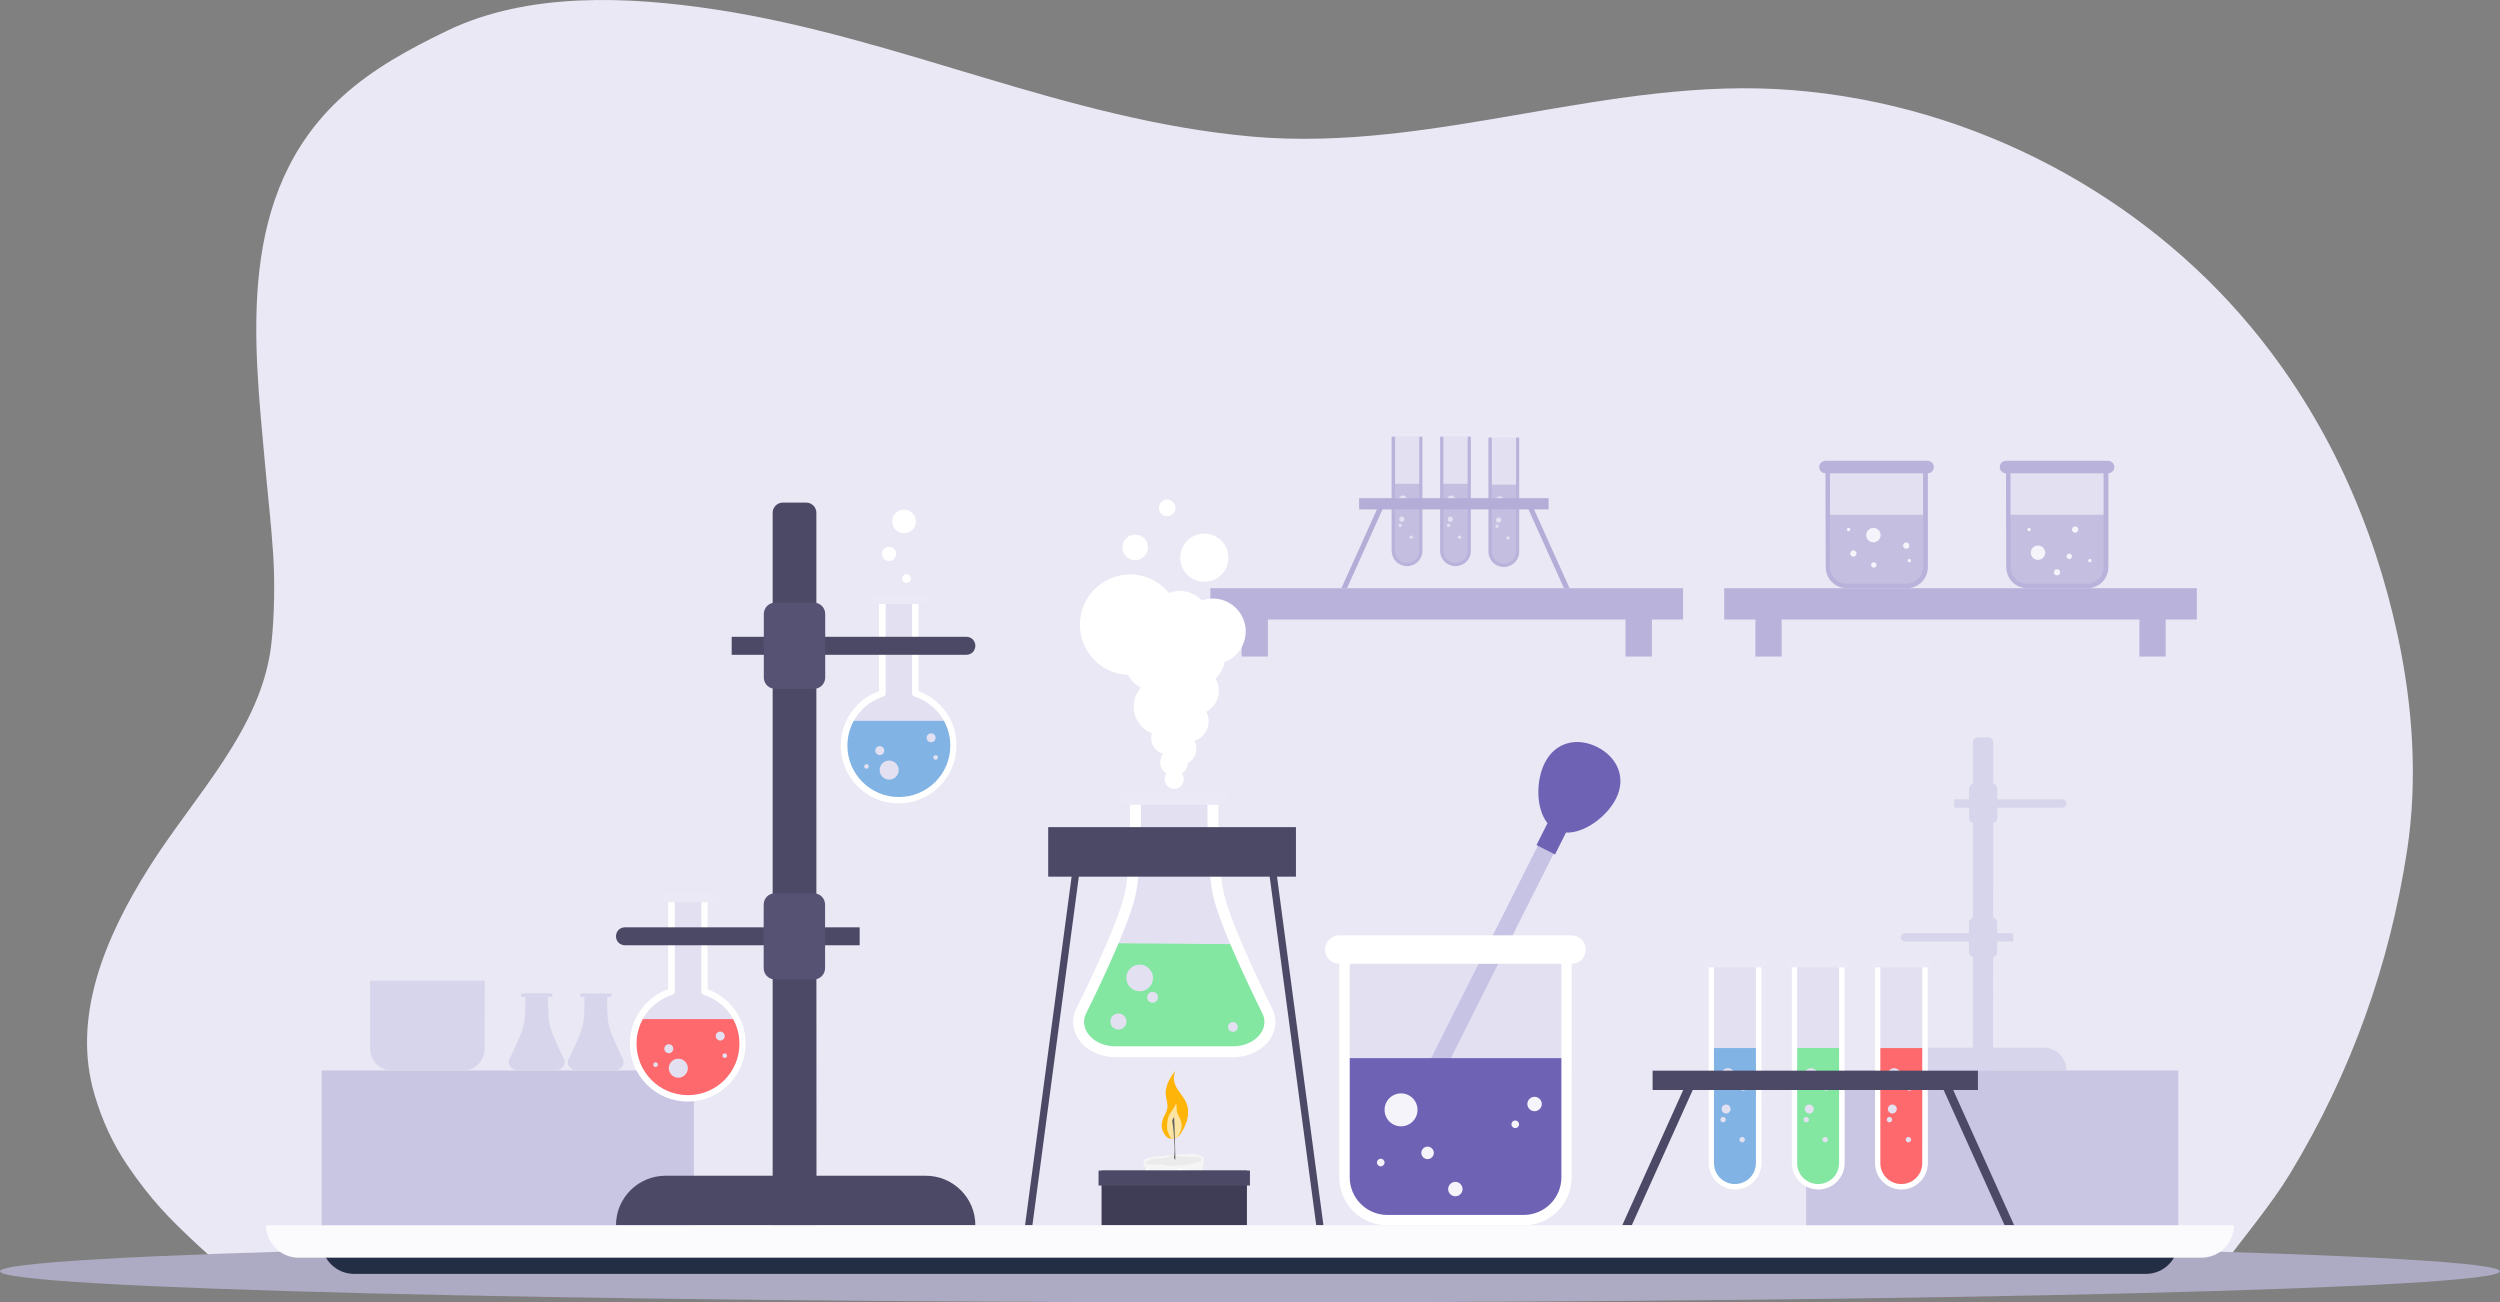 <?xml version="1.0" encoding="utf-8"?>
<!-- Generator: Adobe Illustrator 25.4.1, SVG Export Plug-In . SVG Version: 6.00 Build 0)  -->
<svg version="1.1" id="Layer_1" xmlns="http://www.w3.org/2000/svg" xmlns:xlink="http://www.w3.org/1999/xlink" x="0px" y="0px"
	 viewBox="0 0 1836.5 956.7" style="enable-background:new 0 0 1836.5 956.7;" xml:space="preserve">
<rect x="0" y="0" width="1836.5" height="956.7" fill="#808080" stroke="none"/>
<style type="text/css">
	.st0{fill-rule:evenodd;clip-rule:evenodd;fill:#E9E8F4;}
	.st1{fill-rule:evenodd;clip-rule:evenodd;fill:#D7D5EB;}
	.st2{fill-rule:evenodd;clip-rule:evenodd;fill:#C9C6E4;}
	.st3{fill-rule:evenodd;clip-rule:evenodd;fill:#B9B3DB;}
	.st4{fill-rule:evenodd;clip-rule:evenodd;fill:#ACABC3;}
	.st5{fill-rule:evenodd;clip-rule:evenodd;fill:#E3E1F1;}
	.st6{fill-rule:evenodd;clip-rule:evenodd;fill:#83E6A1;}
	.st7{fill-rule:evenodd;clip-rule:evenodd;fill:#FFFFFF;}
	.st8{fill-rule:evenodd;clip-rule:evenodd;fill:#EAE9F5;}
	.st9{fill-rule:evenodd;clip-rule:evenodd;fill:#81B3E4;}
	.st10{fill-rule:evenodd;clip-rule:evenodd;fill:#FD696C;}
	.st11{fill-rule:evenodd;clip-rule:evenodd;fill:#C6C3E4;}
	.st12{fill-rule:evenodd;clip-rule:evenodd;fill:#6E62B5;}
	.st13{fill-rule:evenodd;clip-rule:evenodd;fill:#F5F4FA;}
	.st14{fill-rule:evenodd;clip-rule:evenodd;fill:#C4BEE0;}
	.st15{fill-rule:evenodd;clip-rule:evenodd;fill:#C4BFE0;}
	.st16{fill-rule:evenodd;clip-rule:evenodd;fill:#FFB409;}
	
		.st17{clip-path:url(#SVGID_00000067924369230883411530000010800376855020768948_);fill-rule:evenodd;clip-rule:evenodd;fill:#FCE5A2;}
	.st18{fill-rule:evenodd;clip-rule:evenodd;fill:#FBFBFB;}
	.st19{fill-rule:evenodd;clip-rule:evenodd;fill:#F5F5F5;}
	.st20{fill-rule:evenodd;clip-rule:evenodd;fill:#EBEBEB;}
	.st21{fill-rule:evenodd;clip-rule:evenodd;fill:#616161;}
	.st22{fill-rule:evenodd;clip-rule:evenodd;fill:#3F3D56;}
	.st23{fill-rule:evenodd;clip-rule:evenodd;fill:#4B4966;}
	.st24{fill-rule:evenodd;clip-rule:evenodd;fill:#B4ADD7;}
	.st25{fill-rule:evenodd;clip-rule:evenodd;fill:#555274;}
	.st26{fill-rule:evenodd;clip-rule:evenodd;fill:#232D44;}
	.st27{fill-rule:evenodd;clip-rule:evenodd;fill:#FBFBFD;}
</style>
<g>
	<path class="st0" d="M173,937.9h1453.9c1.7-2.4,3.4-4.9,5.1-7.2c15.6-20.9,36.8-46.3,50.2-68.4c45.3-74.8,73.3-154.2,86.1-237.9
		c7.9-51.8,4.1-106.1-6.9-157.3c-17.5-81.5-52.1-160.1-108.4-227.6c-78.9-94.6-200.6-162.5-336.2-173.3
		c-133.9-10.7-262.5,45.8-396.4,34.2C782.7,88.3,660.9,27.5,525.7,7C461.5-2.8,387.8-6,328.6,22.5c-28.2,13.6-54.8,28.1-77.1,48.4
		c-78.3,71.1-65.1,178.6-57,268c2,22.4,4.6,44.8,6.1,67.2c1.4,20.1,1,47.1-1.3,67.2c-7.2,62.6-56.7,111.2-90.1,164.4
		c-31.6,50.3-57,109.3-39.6,167c5.5,18.4,13,35.1,24.1,51.5c16.9,24.8,29.7,38.1,52.3,59.1C154.6,923.3,163.6,930.8,173,937.9
		L173,937.9z"/>
	<path class="st1" d="M1464.2,545.2c0-1.9-1.6-3.5-3.5-3.5c-2.4,0-5.5,0-7.9,0c-1.9,0-3.5,1.6-3.5,3.5c0,29.8,0,241.2,0,241.2h14.8
		C1464.2,786.4,1464.2,574.9,1464.2,545.2L1464.2,545.2z"/>
	<path class="st1" d="M1518,786.4c0-9.3-7.5-16.8-16.8-16.8c-23.2,0-64.9,0-88.1,0c-9.3,0-16.8,7.5-16.8,16.8l0,0H1518L1518,786.4
		L1518,786.4z"/>
	<path class="st1" d="M1518,590.2c0-0.8-0.3-1.6-0.9-2.1c-0.6-0.6-1.3-0.9-2.1-0.9c-14.9,0-79.4,0-79.4,0v6.1c0,0,64.6,0,79.4,0
		c0.8,0,1.6-0.3,2.1-0.9C1517.7,591.7,1518,591,1518,590.2L1518,590.2L1518,590.2z"/>
	<path class="st1" d="M1396.4,688.5c0-0.8,0.3-1.6,0.9-2.1c0.6-0.6,1.3-0.9,2.2-0.9c14.9,0,79.4,0,79.4,0v6.1c0,0-64.6,0-79.4,0
		c-0.8,0-1.6-0.3-2.2-0.9C1396.7,690.1,1396.4,689.4,1396.4,688.5L1396.4,688.5L1396.4,688.5z"/>
	<path class="st1" d="M1467.2,579.4c0-2.1-1.7-3.8-3.8-3.8c-3.7,0-9.4,0-13.1,0c-2.1,0-3.8,1.7-3.8,3.8c0,5.6,0,15.9,0,21.5
		c0,2.1,1.7,3.8,3.8,3.8c3.7,0,9.4,0,13.1,0c2.1,0,3.8-1.7,3.8-3.8C1467.2,595.3,1467.2,585,1467.2,579.4L1467.2,579.4z"/>
	<path class="st1" d="M1446.4,677.8c0-2.1,1.7-3.8,3.8-3.8c3.7,0,9.4,0,13.1,0c2.1,0,3.8,1.7,3.8,3.8c0,5.6,0,15.9,0,21.5
		c0,2.1-1.7,3.8-3.8,3.8c-3.7,0-9.4,0-13.1,0c-2.1,0-3.8-1.7-3.8-3.8C1446.4,693.7,1446.4,683.4,1446.4,677.8L1446.4,677.8z"/>
	<polygon class="st2" points="1600.2,786.4 1326.8,786.4 1326.8,933.9 1600.2,933.9 1600.2,786.4 	"/>
	<polygon class="st2" points="509.7,786.4 236.3,786.4 236.3,933.9 509.7,933.9 509.7,786.4 	"/>
	<path class="st1" d="M356.1,720.4h-84.2c0,0,0,30.5,0,50.1c0,8.8,7.2,16,16,16c15,0,37.2,0,52.1,0c8.8,0,16-7.2,16-16
		C356.1,751,356.1,720.4,356.1,720.4L356.1,720.4z"/>
	<polygon class="st3" points="1613.8,432.1 1266.6,432.1 1266.6,455.1 1613.8,455.1 1613.8,432.1 	"/>
	<polygon class="st3" points="1236.4,432.1 889.1,432.1 889.1,455.1 1236.4,455.1 1236.4,432.1 	"/>
	<polygon class="st3" points="1289.5,443.6 1289.5,482.3 1308.8,482.3 1308.8,443.6 1289.5,443.6 	"/>
	<polygon class="st3" points="912.1,443.6 912.1,482.3 931.4,482.3 931.4,443.6 912.1,443.6 	"/>
	<polygon class="st3" points="1571.6,443.6 1571.6,482.3 1590.9,482.3 1590.9,443.6 1571.6,443.6 	"/>
	<polygon class="st3" points="1194.1,443.6 1194.1,482.3 1213.5,482.3 1213.5,443.6 1194.1,443.6 	"/>
	<path class="st4" d="M918.2,911.1c506.8,0,918.2,10.2,918.2,22.8c0,12.6-411.5,22.8-918.2,22.8S0,946.5,0,933.9
		C0,921.3,411.5,911.1,918.2,911.1L918.2,911.1z"/>
	<path class="st5" d="M895.2,657.7L895.2,657.7c6.1,26.2,36.4,86.3,36.4,86.3c2.6,6.7,1.2,13.9-3.9,19.6c-5.1,5.6-13.2,9-21.8,9
		c-26,0-60.6,0-86.6,0c-8.6,0-16.7-3.3-21.8-9c-5.1-5.7-6.5-12.9-3.9-19.6c0,0,30.3-60.1,36.4-86.3c5.3-23.1,4-71,4-71h57.1
		C891.1,586.7,889.9,634.6,895.2,657.7L895.2,657.7z"/>
	<path class="st6" d="M817.3,692.9l90.9,0.7l23.4,50.3c2.6,6.7,1.2,13.9-3.9,19.6c-5.1,5.6-13.2,9-21.8,9c-26,0-60.6,0-86.6,0
		c-8.6,0-16.7-3.3-21.8-9c-5.1-5.7-6.5-12.9-3.9-19.6L817.3,692.9L817.3,692.9z"/>
	<path class="st5" d="M837.2,708.6c5.4,0,9.8,4.4,9.8,9.8c0,5.4-4.4,9.8-9.8,9.8s-9.8-4.4-9.8-9.8
		C827.3,713,831.7,708.6,837.2,708.6L837.2,708.6z"/>
	<path class="st7" d="M828.6,495.8c-19.6-0.8-35.3-17-35.3-36.9c0-20.4,16.5-36.9,36.9-36.9c11.5,0,21.8,5.3,28.6,13.6
		c2.5-1,5.2-1.5,8-1.5c6.3,0,12.1,2.7,16.1,7c2.5-0.9,5.2-1.4,8.1-1.4c13.3,0,24.1,10.8,24.1,24.1c0,10.3-6.4,19.1-15.5,22.5
		c-0.9,4.8-3.3,9-6.7,12.2c1.6,2.6,2.5,5.7,2.5,9c0,6.7-3.8,12.5-9.3,15.4c1.1,2.1,1.8,4.5,1.8,7.1c0,6.7-4.4,12.3-10.5,14.2
		c1,1.7,1.5,3.7,1.5,5.8c0,4.6-2.6,8.5-6.3,10.6c-0.2,3.2-1.9,6-4.4,7.7c0.9,1.2,1.4,2.6,1.4,4.2c0,3.8-3.1,7-7,7c-3.8,0-7-3.1-7-7
		c0-1.5,0.5-2.9,1.3-4.1c-2.8-1.8-4.6-4.9-4.6-8.5c0-2.3,0.8-4.5,2.1-6.2c-5.1-1.4-8.8-6-8.8-11.6c0-1.2,0.2-2.4,0.5-3.5
		c-7.8-3.1-13.3-10.6-13.3-19.5c0-5.3,2-10.2,5.3-13.9C834.1,503.1,830.8,499.8,828.6,495.8L828.6,495.8z"/>
	<path class="st7" d="M833.9,392.7c5.2,0,9.4,4.2,9.4,9.4c0,5.2-4.2,9.4-9.4,9.4c-5.2,0-9.4-4.2-9.4-9.4
		C824.5,396.9,828.7,392.7,833.9,392.7L833.9,392.7z"/>
	<path class="st7" d="M884.7,392c9.8,0,17.7,7.9,17.7,17.7s-7.9,17.7-17.7,17.7c-9.8,0-17.7-7.9-17.7-17.7S874.9,392,884.7,392
		L884.7,392z"/>
	<path class="st7" d="M857.4,367c3.3,0,6.1,2.7,6.1,6.1c0,3.3-2.7,6.1-6.1,6.1c-3.3,0-6.1-2.7-6.1-6.1
		C851.4,369.8,854.1,367,857.4,367L857.4,367z"/>
	<path class="st5" d="M846.7,728.6c2.2,0,4,1.8,4,4c0,2.2-1.8,4-4,4s-4-1.8-4-4C842.7,730.4,844.5,728.6,846.7,728.6L846.7,728.6z"
		/>
	<path class="st5" d="M821.6,744.5c3.3,0,5.9,2.6,5.9,5.9c0,3.3-2.6,5.9-5.9,5.9c-3.3,0-5.9-2.6-5.9-5.9
		C815.7,747.1,818.3,744.5,821.6,744.5L821.6,744.5z"/>
	<path class="st5" d="M905.7,750.8c2,0,3.6,1.6,3.6,3.6c0,2-1.6,3.6-3.6,3.6s-3.6-1.6-3.6-3.6C902.1,752.4,903.7,750.8,905.7,750.8
		L905.7,750.8z"/>
	<path class="st7" d="M899.2,656.8L899.2,656.8c-5.3-22.7-4.1-70-4.1-70c0-1.1-0.4-2.1-1.1-2.9c-0.8-0.8-1.8-1.2-2.9-1.2H834
		c-1.1,0-2.1,0.4-2.9,1.2c-0.8,0.8-1.2,1.8-1.1,2.9c0,0,1.4,47.3-3.9,70c-6,25.9-36.1,85.4-36.1,85.4c-0.1,0.1-0.1,0.2-0.1,0.3
		c-3.2,8.1-1.5,16.9,4.6,23.8c5.8,6.4,15,10.3,24.8,10.3c26,0,60.6,0,86.6,0c9.8,0,19-3.9,24.8-10.3c6.2-6.8,7.8-15.7,4.6-23.8
		c0-0.1-0.1-0.2-0.1-0.3C935.2,742.2,905.2,682.7,899.2,656.8L899.2,656.8z M891.3,658.6L891.3,658.6c5.9,25.7,34.9,83.4,36.6,87
		c2,5.2,0.8,10.9-3.2,15.3c-4.4,4.9-11.4,7.7-18.8,7.7c0,0-86.6,0-86.6,0c-7.4,0-14.5-2.8-18.8-7.7c-4-4.4-5.2-10.1-3.2-15.3
		c1.8-3.6,30.7-61.4,36.6-87c4.5-19.3,4.4-55.7,4.2-67.9H887C886.9,602.9,886.9,639.3,891.3,658.6L891.3,658.6z"/>
	<path class="st8" d="M902.5,586.7c0-2.5-2-4.5-4.5-4.5c-14,0-56.7,0-70.7,0c-2.5,0-4.5,2-4.5,4.5c0,0,0,0,0,0c0,2.5,2,4.5,4.5,4.5
		c14,0,56.7,0,70.7,0C900.5,591.2,902.5,589.2,902.5,586.7C902.5,586.7,902.5,586.7,902.5,586.7L902.5,586.7z"/>
	<path class="st1" d="M403.8,753L403.8,753c1.8,7.6,10.6,25.2,10.6,25.2c0.8,1.9,0.3,4.1-1.1,5.7c-1.5,1.6-3.8,2.6-6.4,2.6
		c-7.6,0-17.7,0-25.3,0c-2.5,0-4.9-1-6.4-2.6c-1.5-1.6-1.9-3.8-1.1-5.7c0,0,8.9-17.5,10.6-25.2c1.6-6.7,1.2-20.7,1.2-20.7h16.7
		C402.6,732.3,402.3,746.3,403.8,753L403.8,753z"/>
	<path class="st1" d="M405.9,731c0-0.7-0.6-1.3-1.3-1.3c-4.1,0-16.5,0-20.6,0c-0.7,0-1.3,0.6-1.3,1.3l0,0c0,0.7,0.6,1.3,1.3,1.3
		c4.1,0,16.5,0,20.6,0C405.4,732.3,405.9,731.7,405.9,731L405.9,731L405.9,731z"/>
	<path class="st1" d="M447.2,753.2L447.2,753.2c1.8,7.6,10.6,25.2,10.6,25.2c0.8,1.9,0.3,4.1-1.1,5.7c-1.5,1.6-3.8,2.6-6.4,2.6
		c-7.6,0-17.7,0-25.3,0c-2.5,0-4.9-1-6.4-2.6c-1.5-1.6-1.9-3.8-1.1-5.7c0,0,8.9-17.5,10.6-25.2c1.6-6.7,1.2-20.7,1.2-20.7H446
		C446,732.5,445.7,746.4,447.2,753.2L447.2,753.2z"/>
	<path class="st1" d="M449.3,731.1c0-0.7-0.6-1.3-1.3-1.3c-4.1,0-16.5,0-20.6,0c-0.7,0-1.3,0.6-1.3,1.3l0,0c0,0.7,0.6,1.3,1.3,1.3
		c4.1,0,16.5,0,20.6,0C448.7,732.5,449.3,731.9,449.3,731.1L449.3,731.1L449.3,731.1z"/>
	<path class="st5" d="M672.4,509.4c16.3,5.1,28.1,20.4,28.1,38.3c0,22.2-18,40.2-40.2,40.2c-22.2,0-40.2-18-40.2-40.2
		c0-17.9,11.8-33.2,28.1-38.3v-68.9h24.2V509.4L672.4,509.4z"/>
	<path class="st7" d="M653.1,401.7c2.9,0,5.2,2.3,5.2,5.2c0,2.9-2.3,5.2-5.2,5.2c-2.9,0-5.2-2.3-5.2-5.2
		C648,404.1,650.3,401.7,653.1,401.7L653.1,401.7z"/>
	<path class="st7" d="M665.9,421.8c1.7,0,3.2,1.4,3.2,3.2c0,1.7-1.4,3.2-3.2,3.2c-1.7,0-3.2-1.4-3.2-3.2
		C662.8,423.2,664.2,421.8,665.9,421.8L665.9,421.8z"/>
	<path class="st7" d="M664.1,374.4c4.8,0,8.7,3.9,8.7,8.7c0,4.8-3.9,8.7-8.7,8.7c-4.8,0-8.7-3.9-8.7-8.7
		C655.3,378.3,659.2,374.4,664.1,374.4L664.1,374.4z"/>
	<path class="st9" d="M696.1,529.5c2.8,5.4,4.3,11.6,4.3,18.1c0,22.2-18,40.2-40.2,40.2c-22.2,0-40.2-18-40.2-40.2
		c0-6.5,1.6-12.7,4.3-18.1H696.1L696.1,529.5z"/>
	<path class="st5" d="M653.2,558.7c3.9,0,7,3.2,7,7c0,3.9-3.2,7-7,7c-3.9,0-7-3.2-7-7C646.2,561.8,649.3,558.7,653.2,558.7
		L653.2,558.7z"/>
	<path class="st5" d="M646.3,548.1c1.8,0,3.3,1.5,3.3,3.3s-1.5,3.3-3.3,3.3c-1.8,0-3.3-1.5-3.3-3.3S644.4,548.1,646.3,548.1
		L646.3,548.1z"/>
	<path class="st5" d="M636.5,561.3c0.9,0,1.7,0.7,1.7,1.7c0,0.9-0.7,1.7-1.7,1.7c-0.9,0-1.7-0.7-1.7-1.7
		C634.9,562.1,635.6,561.3,636.5,561.3L636.5,561.3z"/>
	<path class="st5" d="M687.3,554.7c0.9,0,1.7,0.7,1.7,1.7c0,0.9-0.7,1.7-1.7,1.7c-0.9,0-1.7-0.7-1.7-1.7
		C685.6,555.5,686.4,554.7,687.3,554.7L687.3,554.7z"/>
	<path class="st5" d="M684,538.7c1.8,0,3.3,1.5,3.3,3.3s-1.5,3.3-3.3,3.3c-1.8,0-3.3-1.5-3.3-3.3S682.2,538.7,684,538.7L684,538.7z"
		/>
	<path class="st7" d="M674.7,507.7v-67.2c0-1.3-1.1-2.4-2.4-2.4h-24.2c-1.3,0-2.4,1.1-2.4,2.4v67.2c-16.4,5.9-28.1,21.6-28.1,40
		c0,23.5,19.1,42.5,42.5,42.5s42.5-19.1,42.5-42.5C702.8,529.3,691.1,513.6,674.7,507.7L674.7,507.7z M670,509.4c0,1,0.7,2,1.7,2.3
		c15.3,4.8,26.4,19.2,26.4,36c0,20.9-16.9,37.8-37.8,37.8c-20.9,0-37.8-16.9-37.8-37.8c0-16.9,11.1-31.2,26.4-36
		c1-0.3,1.7-1.2,1.7-2.3v-66.5H670V509.4L670,509.4z"/>
	<path class="st8" d="M682.3,440.4c0-1.8-1.5-3.3-3.3-3.3c-8.2,0-29.3,0-37.5,0c-1.8,0-3.3,1.5-3.3,3.3c0,0,0,0,0,0
		c0,1.8,1.5,3.3,3.3,3.3c8.2,0,29.3,0,37.5,0C680.8,443.7,682.3,442.3,682.3,440.4C682.3,440.4,682.3,440.4,682.3,440.4L682.3,440.4
		z"/>
	<path class="st5" d="M517.4,728.4c16.3,5.1,28.1,20.4,28.1,38.3c0,22.2-18,40.2-40.2,40.2c-22.2,0-40.2-18-40.2-40.2
		c0-17.9,11.8-33.2,28.1-38.3v-68.9h24.2V728.4L517.4,728.4z"/>
	<path class="st10" d="M541.2,748.6c2.8,5.5,4.3,11.6,4.3,18.1c0,22.2-18,40.2-40.2,40.2c-22.2,0-40.2-18-40.2-40.2
		c0-6.5,1.6-12.7,4.3-18.1H541.2L541.2,748.6z"/>
	<path class="st5" d="M498.3,777.7c3.9,0,7,3.2,7,7s-3.2,7-7,7c-3.9,0-7-3.2-7-7S494.4,777.7,498.3,777.7L498.3,777.7z"/>
	<path class="st5" d="M491.3,767.1c1.8,0,3.3,1.5,3.3,3.3c0,1.8-1.5,3.3-3.3,3.3s-3.3-1.5-3.3-3.3
		C488,768.6,489.5,767.1,491.3,767.1L491.3,767.1z"/>
	<path class="st5" d="M481.6,780.4c0.9,0,1.7,0.7,1.7,1.7c0,0.9-0.7,1.7-1.7,1.7c-0.9,0-1.7-0.7-1.7-1.7
		C479.9,781.1,480.7,780.4,481.6,780.4L481.6,780.4z"/>
	<path class="st5" d="M532.4,773.8c0.9,0,1.7,0.7,1.7,1.7c0,0.9-0.7,1.7-1.7,1.7s-1.7-0.7-1.7-1.7
		C530.7,774.5,531.5,773.8,532.4,773.8L532.4,773.8z"/>
	<path class="st5" d="M529.1,757.8c1.8,0,3.3,1.5,3.3,3.3c0,1.8-1.5,3.3-3.3,3.3c-1.8,0-3.3-1.5-3.3-3.3
		C525.7,759.3,527.2,757.8,529.1,757.8L529.1,757.8z"/>
	<path class="st7" d="M519.8,726.7v-67.2c0-1.3-1.1-2.4-2.4-2.4h-24.2c-1.3,0-2.4,1.1-2.4,2.4v67.2c-16.4,5.9-28.1,21.6-28.1,40
		c0,23.5,19.1,42.5,42.5,42.5c23.5,0,42.5-19.1,42.5-42.5C547.9,748.3,536.2,732.6,519.8,726.7L519.8,726.7z M515.1,728.4
		c0,1,0.7,2,1.7,2.3c15.3,4.8,26.4,19.2,26.4,36c0,20.9-16.9,37.8-37.8,37.8c-20.9,0-37.8-16.9-37.8-37.8c0-16.9,11.1-31.2,26.4-36
		c1-0.3,1.7-1.2,1.7-2.3v-66.5h19.5V728.4L515.1,728.4z"/>
	<path class="st8" d="M527.4,659.5c0-1.8-1.5-3.3-3.3-3.3c-8.2,0-29.3,0-37.5,0c-1.8,0-3.3,1.5-3.3,3.3v0c0,1.8,1.5,3.3,3.3,3.3
		c8.2,0,29.3,0,37.5,0C525.9,662.8,527.4,661.3,527.4,659.5L527.4,659.5L527.4,659.5z"/>
	<path class="st5" d="M1150.8,697.6H987.6c0,0,0,108.4,0,165.1c0,18.6,15,33.6,33.6,33.6c28.1,0,67.9,0,96,0
		c18.6,0,33.6-15,33.6-33.6C1150.8,806.1,1150.8,697.6,1150.8,697.6L1150.8,697.6z"/>
	<polygon class="st11" points="1146,617.7 1134.4,611.9 1036,807.9 1047.5,813.7 1146,617.7 	"/>
	<path class="st12" d="M1136.8,604.7c-8.6-10.6-8.6-31.2-2-44.3c7.9-15.7,24.2-18.9,38.6-11.6c14.4,7.3,21.6,22.2,13.7,37.9
		c-6.6,13.1-23.1,25.5-36.7,24.9l-8.1,16.1l-13.6-6.9L1136.8,604.7L1136.8,604.7z"/>
	<path class="st12" d="M1150.8,777.3H987.6c0,0,0,50.2,0,85.5c0,8.9,3.5,17.5,9.8,23.8c6.3,6.3,14.9,9.8,23.8,9.8
		c28.1,0,67.9,0,96,0c8.9,0,17.5-3.5,23.8-9.8c6.3-6.3,9.8-14.9,9.8-23.8C1150.8,827.5,1150.8,777.3,1150.8,777.3L1150.8,777.3z"/>
	<path class="st13" d="M1029.2,803.2c6.7,0,12.1,5.4,12.1,12.1c0,6.7-5.4,12.1-12.1,12.1c-6.7,0-12.1-5.4-12.1-12.1
		C1017.1,808.6,1022.5,803.2,1029.2,803.2L1029.2,803.2z"/>
	<path class="st13" d="M1048.7,842.3c2.5,0,4.6,2.1,4.6,4.6c0,2.5-2.1,4.6-4.6,4.6c-2.5,0-4.6-2.1-4.6-4.6
		C1044.1,844.4,1046.2,842.3,1048.7,842.3L1048.7,842.3z"/>
	<path class="st13" d="M1014.3,851.2c1.5,0,2.8,1.2,2.8,2.8c0,1.5-1.2,2.8-2.8,2.8c-1.5,0-2.8-1.2-2.8-2.8
		C1011.5,852.4,1012.8,851.2,1014.3,851.2L1014.3,851.2z"/>
	<path class="st13" d="M1113.1,823.1c1.5,0,2.8,1.2,2.8,2.8c0,1.5-1.2,2.8-2.8,2.8c-1.5,0-2.8-1.2-2.8-2.8
		C1110.3,824.4,1111.5,823.1,1113.1,823.1L1113.1,823.1z"/>
	<path class="st13" d="M1069.1,868.2c2.9,0,5.3,2.4,5.3,5.3c0,2.9-2.4,5.3-5.3,5.3c-2.9,0-5.3-2.4-5.3-5.3
		C1063.8,870.6,1066.2,868.2,1069.1,868.2L1069.1,868.2z"/>
	<path class="st13" d="M1127.3,805.7c2.9,0,5.3,2.4,5.3,5.3c0,2.9-2.4,5.3-5.3,5.3c-2.9,0-5.3-2.4-5.3-5.3
		C1122,808.1,1124.4,805.7,1127.3,805.7L1127.3,805.7z"/>
	<path class="st7" d="M1154.6,697.6c0-2.1-1.7-3.8-3.8-3.8H987.6c-2.1,0-3.8,1.7-3.8,3.8c0,0,0,111.1,0,167.2
		c0,9.4,3.7,18.3,10.3,25c6.6,6.6,15.6,10.3,25,10.3c28.8,0,71.3,0,100.1,0c9.4,0,18.3-3.7,25-10.3s10.3-15.6,10.3-25
		C1154.6,808.8,1154.6,697.6,1154.6,697.6L1154.6,697.6z M1147,701.4v163.4c0,7.4-2.9,14.4-8.1,19.6c-5.2,5.2-12.3,8.1-19.6,8.1
		c-28.8,0-71.3,0-100.1,0c-7.4,0-14.4-2.9-19.6-8.1c-5.2-5.2-8.1-12.3-8.1-19.6V701.4H1147L1147,701.4L1147,701.4z"/>
	<path class="st7" d="M1164.9,697.6c0-5.8-4.7-10.5-10.5-10.5c-33.4,0-137.1,0-170.5,0c-5.8,0-10.5,4.7-10.5,10.5c0,0,0,0,0,0
		c0,5.8,4.7,10.4,10.5,10.4c33.4,0,137.1,0,170.5,0C1160.2,708.1,1164.9,703.4,1164.9,697.6C1164.9,697.6,1164.9,697.6,1164.9,697.6
		L1164.9,697.6z"/>
	<path class="st5" d="M1475.2,343.1h71.8c0,0,0,47.7,0,72.6c0,8.2-6.6,14.8-14.8,14.8c-12.3,0-29.9,0-42.2,0
		c-8.2,0-14.8-6.6-14.8-14.8C1475.2,390.7,1475.2,343.1,1475.2,343.1L1475.2,343.1z"/>
	<path class="st14" d="M1475.2,378.1h71.8c0,0,0,22.1,0,37.6c0,3.9-1.6,7.7-4.3,10.4c-2.8,2.8-6.5,4.3-10.4,4.3
		c-12.3,0-29.9,0-42.2,0c-3.9,0-7.7-1.6-10.4-4.3c-2.8-2.8-4.3-6.5-4.3-10.4C1475.2,400.2,1475.2,378.1,1475.2,378.1L1475.2,378.1z"
		/>
	<path class="st13" d="M1497.1,400.7c-2.9,0-5.3,2.4-5.3,5.3c0,2.9,2.4,5.3,5.3,5.3c2.9,0,5.3-2.4,5.3-5.3
		C1502.4,403.1,1500,400.7,1497.1,400.7L1497.1,400.7z"/>
	<path class="st13" d="M1520.1,406.7c-1.1,0-2,0.9-2,2c0,1.1,0.9,2,2,2c1.1,0,2-0.9,2-2C1522.1,407.6,1521.2,406.7,1520.1,406.7
		L1520.1,406.7z"/>
	<path class="st13" d="M1535.2,410.6c-0.7,0-1.2,0.5-1.2,1.2c0,0.7,0.5,1.2,1.2,1.2c0.7,0,1.2-0.5,1.2-1.2
		C1536.4,411.1,1535.9,410.6,1535.2,410.6L1535.2,410.6z"/>
	<path class="st13" d="M1490.6,387.8c-0.7,0-1.2,0.5-1.2,1.2c0,0.7,0.5,1.2,1.2,1.2c0.7,0,1.2-0.5,1.2-1.2
		C1491.8,388.4,1491.3,387.8,1490.6,387.8L1490.6,387.8z"/>
	<path class="st13" d="M1511.1,418.1c-1.3,0-2.3,1-2.3,2.3c0,1.3,1,2.3,2.3,2.3c1.3,0,2.3-1,2.3-2.3
		C1513.4,419.1,1512.4,418.1,1511.1,418.1L1511.1,418.1z"/>
	<path class="st13" d="M1524.4,386.7c-1.3,0-2.3,1-2.3,2.3c0,1.3,1,2.3,2.3,2.3c1.3,0,2.3-1,2.3-2.3
		C1526.8,387.8,1525.7,386.7,1524.4,386.7L1524.4,386.7z"/>
	<path class="st3" d="M1473.6,343.1c0-0.9,0.7-1.7,1.7-1.7h71.8c0.9,0,1.7,0.7,1.7,1.7c0,0,0,48.9,0,73.5c0,4.1-1.6,8.1-4.5,11
		c-2.9,2.9-6.9,4.5-11,4.5c-12.7,0-31.3,0-44,0c-4.1,0-8.1-1.6-11-4.5c-2.9-2.9-4.5-6.9-4.5-11
		C1473.6,391.9,1473.6,343.1,1473.6,343.1L1473.6,343.1z M1476.9,344.7v71.9c0,3.2,1.3,6.3,3.6,8.6c2.3,2.3,5.4,3.6,8.6,3.6
		c12.7,0,31.3,0,44,0c3.2,0,6.3-1.3,8.6-3.6c2.3-2.3,3.6-5.4,3.6-8.6v-71.9H1476.9L1476.9,344.7L1476.9,344.7z"/>
	<path class="st3" d="M1469,343.1c0-2.5,2.1-4.6,4.6-4.6c14.7,0,60.3,0,75,0c2.5,0,4.6,2.1,4.6,4.6c0,0,0,0,0,0
		c0,2.5-2.1,4.6-4.6,4.6c-14.7,0-60.3,0-75,0C1471.1,347.7,1469,345.6,1469,343.1C1469,343.1,1469,343.1,1469,343.1L1469,343.1z"/>
	<path class="st5" d="M1342.6,343.1h71.8c0,0,0,47.7,0,72.6c0,8.2-6.6,14.8-14.8,14.8c-12.3,0-29.9,0-42.2,0
		c-8.2,0-14.8-6.6-14.8-14.8C1342.6,390.7,1342.6,343.1,1342.6,343.1L1342.6,343.1z"/>
	<path class="st14" d="M1342.6,378.1h71.8c0,0,0,22.1,0,37.6c0,3.9-1.6,7.7-4.3,10.4c-2.8,2.8-6.5,4.3-10.4,4.3
		c-12.3,0-29.9,0-42.2,0c-3.9,0-7.7-1.6-10.4-4.3c-2.8-2.8-4.3-6.5-4.3-10.4C1342.6,400.2,1342.6,378.1,1342.6,378.1L1342.6,378.1z"
		/>
	<path class="st13" d="M1376.2,387.8c-2.9,0-5.3,2.4-5.3,5.3c0,2.9,2.4,5.3,5.3,5.3c2.9,0,5.3-2.4,5.3-5.3
		C1381.5,390.2,1379.1,387.8,1376.2,387.8L1376.2,387.8z"/>
	<path class="st13" d="M1376.5,413c-1.1,0-2,0.9-2,2c0,1.1,0.9,2,2,2c1.1,0,2-0.9,2-2C1378.5,413.9,1377.6,413,1376.5,413
		L1376.5,413z"/>
	<path class="st13" d="M1402.6,410.6c-0.7,0-1.2,0.5-1.2,1.2c0,0.7,0.5,1.2,1.2,1.2s1.2-0.5,1.2-1.2
		C1403.9,411.1,1403.3,410.6,1402.6,410.6L1402.6,410.6z"/>
	<path class="st13" d="M1358,387.8c-0.7,0-1.2,0.5-1.2,1.2c0,0.7,0.5,1.2,1.2,1.2c0.7,0,1.2-0.5,1.2-1.2
		C1359.2,388.4,1358.7,387.8,1358,387.8L1358,387.8z"/>
	<path class="st13" d="M1361.5,404.3c-1.3,0-2.3,1-2.3,2.3c0,1.3,1,2.3,2.3,2.3c1.3,0,2.3-1,2.3-2.3
		C1363.9,405.4,1362.8,404.3,1361.5,404.3L1361.5,404.3z"/>
	<path class="st13" d="M1400.3,398.5c-1.3,0-2.3,1-2.3,2.3c0,1.3,1,2.3,2.3,2.3c1.3,0,2.3-1,2.3-2.3
		C1402.6,399.5,1401.6,398.5,1400.3,398.5L1400.3,398.5z"/>
	<path class="st3" d="M1341,343.1c0-0.9,0.7-1.7,1.7-1.7h71.8c0.9,0,1.7,0.7,1.7,1.7c0,0,0,48.9,0,73.5c0,4.1-1.6,8.1-4.5,11
		c-2.9,2.9-6.9,4.5-11,4.5c-12.7,0-31.3,0-44,0c-4.1,0-8.1-1.6-11-4.5c-2.9-2.9-4.5-6.9-4.5-11C1341,391.9,1341,343.1,1341,343.1
		L1341,343.1z M1344.3,344.7v71.9c0,3.2,1.3,6.3,3.6,8.6c2.3,2.3,5.4,3.6,8.6,3.6c12.7,0,31.3,0,44,0c3.2,0,6.3-1.3,8.6-3.6
		c2.3-2.3,3.6-5.4,3.6-8.6v-71.9H1344.3L1344.3,344.7L1344.3,344.7z"/>
	<path class="st3" d="M1336.4,343.1c0-2.5,2.1-4.6,4.6-4.6c14.7,0,60.3,0,75,0c2.5,0,4.6,2.1,4.6,4.6c0,0,0,0,0,0
		c0,2.5-2.1,4.6-4.6,4.6c-14.7,0-60.3,0-75,0C1338.5,347.7,1336.4,345.6,1336.4,343.1C1336.4,343.1,1336.4,343.1,1336.4,343.1
		L1336.4,343.1z"/>
	<path class="st5" d="M1291.9,707.8h-34.7c0,0,0,104.5,0,146.6c0,4.6,1.8,9,5.1,12.3c3.3,3.3,7.7,5.1,12.3,5.1l0,0
		c4.6,0,9-1.8,12.3-5.1c3.3-3.3,5.1-7.7,5.1-12.3C1291.9,812.3,1291.9,707.8,1291.9,707.8L1291.9,707.8z"/>
	<path class="st9" d="M1291.9,769.9h-34.7c0,0,0,55.4,0,84.5c0,4.6,1.8,9,5.1,12.3c3.3,3.3,7.7,5.1,12.3,5.1l0,0
		c4.6,0,9-1.8,12.3-5.1c3.3-3.3,5.1-7.7,5.1-12.3C1291.9,825.4,1291.9,769.9,1291.9,769.9L1291.9,769.9z"/>
	<path class="st5" d="M1269.3,784.7c2.8,0,5,2.2,5,5c0,2.8-2.2,5-5,5c-2.8,0-5-2.2-5-5C1264.3,787,1266.5,784.7,1269.3,784.7
		L1269.3,784.7z"/>
	<path class="st5" d="M1280.5,796.5c1.3,0,2.4,1.1,2.4,2.4c0,1.3-1.1,2.4-2.4,2.4s-2.4-1.1-2.4-2.4
		C1278.1,797.6,1279.2,796.5,1280.5,796.5L1280.5,796.5z"/>
	<path class="st5" d="M1268,811.4c1.8,0,3.3,1.5,3.3,3.3c0,1.8-1.5,3.3-3.3,3.3c-1.8,0-3.3-1.5-3.3-3.3
		C1264.7,812.8,1266.2,811.4,1268,811.4L1268,811.4z"/>
	<path class="st5" d="M1265.8,820.5c1.1,0,2,0.9,2,2c0,1.1-0.9,2-2,2s-2-0.9-2-2C1263.8,821.4,1264.7,820.5,1265.8,820.5
		L1265.8,820.5z"/>
	<path class="st5" d="M1279.8,835.2c1.1,0,2,0.9,2,2s-0.9,2-2,2c-1.1,0-2-0.9-2-2S1278.7,835.2,1279.8,835.2L1279.8,835.2z"/>
	<path class="st7" d="M1293.9,707.8c0-1.1-0.9-2-2-2h-34.7c-1.1,0-2,0.9-2,2c0,0,0,104.5,0,146.6c0,5.1,2,10.1,5.7,13.7
		c3.6,3.6,8.6,5.7,13.7,5.7l0,0c5.1,0,10.1-2,13.7-5.7c3.6-3.6,5.7-8.6,5.7-13.7C1293.9,812.3,1293.9,707.8,1293.9,707.8
		L1293.9,707.8z M1289.9,709.8c0,14.7,0,105.9,0,144.6c0,4.1-1.6,8-4.5,10.9c-2.9,2.9-6.8,4.5-10.9,4.5l0,0c-4.1,0-8-1.6-10.9-4.5
		c-2.9-2.9-4.5-6.8-4.5-10.9c0-38.7,0-130,0-144.6H1289.9L1289.9,709.8z"/>
	<path class="st8" d="M1297.6,707.8c0-0.7-0.3-1.4-0.8-2c-0.5-0.5-1.2-0.8-2-0.8c-8.2,0-32.4,0-40.6,0c-0.7,0-1.4,0.3-2,0.8
		c-0.5,0.5-0.8,1.2-0.8,2l0,0c0,0.7,0.3,1.4,0.8,2c0.5,0.5,1.2,0.8,2,0.8c8.2,0,32.4,0,40.6,0c0.7,0,1.4-0.3,2-0.8
		C1297.3,709.2,1297.6,708.5,1297.6,707.8L1297.6,707.8L1297.6,707.8z"/>
	<path class="st5" d="M1353,707.8h-34.7c0,0,0,104.5,0,146.6c0,4.6,1.8,9,5.1,12.3c3.3,3.3,7.7,5.1,12.3,5.1l0,0
		c4.6,0,9-1.8,12.3-5.1c3.3-3.3,5.1-7.7,5.1-12.3C1353,812.3,1353,707.8,1353,707.8L1353,707.8z"/>
	<path class="st6" d="M1353,769.9h-34.7c0,0,0,55.4,0,84.5c0,4.6,1.8,9,5.1,12.3c3.3,3.3,7.7,5.1,12.3,5.1l0,0c4.6,0,9-1.8,12.3-5.1
		c3.3-3.3,5.1-7.7,5.1-12.3C1353,825.4,1353,769.9,1353,769.9L1353,769.9z"/>
	<path class="st5" d="M1330.4,784.7c2.8,0,5,2.2,5,5c0,2.8-2.2,5-5,5c-2.8,0-5-2.2-5-5C1325.4,787,1327.6,784.7,1330.4,784.7
		L1330.4,784.7z"/>
	<path class="st5" d="M1341.5,796.5c1.3,0,2.4,1.1,2.4,2.4c0,1.3-1.1,2.4-2.4,2.4s-2.4-1.1-2.4-2.4
		C1339.2,797.6,1340.2,796.5,1341.5,796.5L1341.5,796.5z"/>
	<path class="st5" d="M1329.1,811.4c1.8,0,3.3,1.5,3.3,3.3c0,1.8-1.5,3.3-3.3,3.3c-1.8,0-3.3-1.5-3.3-3.3
		C1325.8,812.8,1327.3,811.4,1329.1,811.4L1329.1,811.4z"/>
	<path class="st5" d="M1326.9,820.5c1.1,0,2,0.9,2,2c0,1.1-0.9,2-2,2c-1.1,0-2-0.9-2-2C1324.9,821.4,1325.8,820.5,1326.9,820.5
		L1326.9,820.5z"/>
	<path class="st5" d="M1340.8,835.2c1.1,0,2,0.9,2,2s-0.9,2-2,2s-2-0.9-2-2S1339.7,835.2,1340.8,835.2L1340.8,835.2z"/>
	<path class="st7" d="M1355,707.8c0-1.1-0.9-2-2-2h-34.7c-1.1,0-2,0.9-2,2c0,0,0,104.5,0,146.6c0,5.1,2,10.1,5.7,13.7
		c3.6,3.6,8.6,5.7,13.7,5.7l0,0c5.1,0,10.1-2,13.7-5.7c3.6-3.6,5.7-8.6,5.7-13.7C1355,812.3,1355,707.8,1355,707.8L1355,707.8z
		 M1351,709.8c0,14.7,0,105.9,0,144.6c0,4.1-1.6,8-4.5,10.9c-2.9,2.9-6.8,4.5-10.9,4.5l0,0c-4.1,0-8-1.6-10.9-4.5
		c-2.9-2.9-4.5-6.8-4.5-10.9c0-38.7,0-130,0-144.6H1351L1351,709.8z"/>
	<path class="st8" d="M1358.7,707.8c0-0.7-0.3-1.4-0.8-2c-0.5-0.5-1.2-0.8-2-0.8c-8.2,0-32.4,0-40.6,0c-0.7,0-1.4,0.3-2,0.8
		c-0.5,0.5-0.8,1.2-0.8,2l0,0c0,0.7,0.3,1.4,0.8,2c0.5,0.5,1.2,0.8,2,0.8c8.2,0,32.4,0,40.6,0c0.7,0,1.4-0.3,2-0.8
		C1358.4,709.2,1358.7,708.5,1358.7,707.8L1358.7,707.8L1358.7,707.8z"/>
	<path class="st5" d="M1414.1,707.8h-34.7c0,0,0,104.5,0,146.6c0,4.6,1.8,9,5.1,12.3c3.3,3.3,7.7,5.1,12.3,5.1c0,0,0,0,0,0
		c4.6,0,9-1.8,12.3-5.1c3.3-3.3,5.1-7.7,5.1-12.3C1414.1,812.3,1414.1,707.8,1414.1,707.8L1414.1,707.8z"/>
	<path class="st10" d="M1414.1,769.9h-34.7c0,0,0,55.4,0,84.5c0,4.6,1.8,9,5.1,12.3c3.3,3.3,7.7,5.1,12.3,5.1l0,0
		c4.6,0,9-1.8,12.3-5.1c3.3-3.3,5.1-7.7,5.1-12.3C1414.1,825.4,1414.1,769.9,1414.1,769.9L1414.1,769.9z"/>
	<path class="st5" d="M1391.4,784.7c2.8,0,5,2.2,5,5c0,2.8-2.2,5-5,5c-2.8,0-5-2.2-5-5C1386.4,787,1388.7,784.7,1391.4,784.7
		L1391.4,784.7z"/>
	<path class="st5" d="M1402.6,796.5c1.3,0,2.4,1.1,2.4,2.4c0,1.3-1.1,2.4-2.4,2.4c-1.3,0-2.4-1.1-2.4-2.4
		C1400.3,797.6,1401.3,796.5,1402.6,796.5L1402.6,796.5z"/>
	<path class="st5" d="M1390.1,811.4c1.8,0,3.3,1.5,3.3,3.3c0,1.8-1.5,3.3-3.3,3.3c-1.8,0-3.3-1.5-3.3-3.3
		C1386.9,812.8,1388.3,811.4,1390.1,811.4L1390.1,811.4z"/>
	<path class="st5" d="M1388,820.5c1.1,0,2,0.9,2,2c0,1.1-0.9,2-2,2c-1.1,0-2-0.9-2-2C1386,821.4,1386.9,820.5,1388,820.5L1388,820.5
		z"/>
	<path class="st5" d="M1401.9,835.2c1.1,0,2,0.9,2,2s-0.9,2-2,2s-2-0.9-2-2S1400.8,835.2,1401.9,835.2L1401.9,835.2z"/>
	<path class="st7" d="M1416.1,707.8c0-1.1-0.9-2-2-2h-34.7c-1.1,0-2,0.9-2,2c0,0,0,104.5,0,146.6c0,5.1,2,10.1,5.7,13.7
		c3.6,3.6,8.6,5.7,13.7,5.7l0,0c5.1,0,10.1-2,13.7-5.7c3.6-3.6,5.7-8.6,5.7-13.7C1416.1,812.3,1416.1,707.8,1416.1,707.8
		L1416.1,707.8z M1412.1,709.8c0,14.7,0,105.9,0,144.6c0,4.1-1.6,8-4.5,10.9c-2.9,2.9-6.8,4.5-10.9,4.5l0,0c-4.1,0-8-1.6-10.9-4.5
		c-2.9-2.9-4.5-6.8-4.5-10.9c0-38.7,0-130,0-144.6H1412.1L1412.1,709.8z"/>
	<path class="st8" d="M1419.8,707.8c0-0.7-0.3-1.4-0.8-2c-0.5-0.5-1.2-0.8-2-0.8c-8.2,0-32.4,0-40.6,0c-0.7,0-1.4,0.3-2,0.8
		c-0.5,0.5-0.8,1.2-0.8,2l0,0c0,0.7,0.3,1.4,0.8,2c0.5,0.5,1.2,0.8,2,0.8c8.2,0,32.4,0,40.6,0c0.7,0,1.4-0.3,2-0.8
		C1419.5,709.2,1419.8,708.5,1419.8,707.8L1419.8,707.8L1419.8,707.8z"/>
	<path class="st5" d="M1114.9,319.8h-20.2c0,0,0,60.8,0,85.4c0,2.7,1.1,5.2,3,7.1c1.9,1.9,4.5,3,7.1,3l0,0c2.7,0,5.2-1.1,7.1-3
		c1.9-1.9,3-4.5,3-7.1C1114.9,380.6,1114.9,319.8,1114.9,319.8L1114.9,319.8z"/>
	<path class="st15" d="M1114.9,356h-20.2c0,0,0,32.3,0,49.2c0,2.7,1.1,5.2,3,7.1c1.9,1.9,4.5,3,7.1,3l0,0c2.7,0,5.2-1.1,7.1-3
		c1.9-1.9,3-4.5,3-7.1C1114.9,388.3,1114.9,356,1114.9,356L1114.9,356z"/>
	<path class="st5" d="M1101.7,364.6c1.6,0,2.9,1.3,2.9,2.9c0,1.6-1.3,2.9-2.9,2.9c-1.6,0-2.9-1.3-2.9-2.9
		C1098.8,365.9,1100.1,364.6,1101.7,364.6L1101.7,364.6z"/>
	<path class="st5" d="M1108.2,371.5c0.8,0,1.4,0.6,1.4,1.4c0,0.8-0.6,1.4-1.4,1.4c-0.8,0-1.4-0.6-1.4-1.4
		C1106.8,372.1,1107.4,371.5,1108.2,371.5L1108.2,371.5z"/>
	<path class="st5" d="M1100.9,380.1c1,0,1.9,0.8,1.9,1.9c0,1-0.8,1.9-1.9,1.9s-1.9-0.8-1.9-1.9C1099,381,1099.9,380.1,1100.9,380.1
		L1100.9,380.1z"/>
	<path class="st5" d="M1099.7,385.4c0.6,0,1.2,0.5,1.2,1.2c0,0.6-0.5,1.2-1.2,1.2c-0.6,0-1.2-0.5-1.2-1.2
		C1098.5,385.9,1099,385.4,1099.7,385.4L1099.7,385.4z"/>
	<path class="st5" d="M1107.8,394c0.6,0,1.2,0.5,1.2,1.2c0,0.6-0.5,1.2-1.2,1.2c-0.6,0-1.2-0.5-1.2-1.2
		C1106.6,394.5,1107.2,394,1107.8,394L1107.8,394z"/>
	<path class="st3" d="M1116,319.8c0-0.6-0.5-1.2-1.2-1.2h-20.2c-0.6,0-1.2,0.5-1.2,1.2c0,0,0,60.8,0,85.4c0,3,1.2,5.9,3.3,8
		c2.1,2.1,5,3.3,8,3.3l0,0c3,0,5.9-1.2,8-3.3c2.1-2.1,3.3-5,3.3-8C1116,380.6,1116,319.8,1116,319.8L1116,319.8z M1113.7,321
		c0,8.5,0,61.7,0,84.2c0,2.4-0.9,4.6-2.6,6.3c-1.7,1.7-3.9,2.6-6.3,2.6l0,0c-2.4,0-4.6-0.9-6.3-2.6c-1.7-1.7-2.6-3.9-2.6-6.3
		c0-22.5,0-75.7,0-84.2H1113.7L1113.7,321z"/>
	<path class="st8" d="M1118.2,319.8c0-0.4-0.2-0.8-0.5-1.1c-0.3-0.3-0.7-0.5-1.1-0.5c-4.8,0-18.9,0-23.6,0c-0.4,0-0.8,0.2-1.1,0.5
		c-0.3,0.3-0.5,0.7-0.5,1.1l0,0c0,0.4,0.2,0.8,0.5,1.1c0.3,0.3,0.7,0.5,1.1,0.5c4.8,0,18.9,0,23.6,0c0.4,0,0.8-0.2,1.1-0.5
		C1118,320.7,1118.2,320.3,1118.2,319.8L1118.2,319.8L1118.2,319.8z"/>
	<path class="st5" d="M1079.3,319.2h-20.2c0,0,0,60.8,0,85.4c0,2.7,1.1,5.3,3,7.1c1.9,1.9,4.5,3,7.1,3l0,0c2.7,0,5.3-1.1,7.1-3
		c1.9-1.9,3-4.5,3-7.1C1079.3,380.1,1079.3,319.2,1079.3,319.2L1079.3,319.2z"/>
	<path class="st15" d="M1079.3,355.4h-20.2c0,0,0,32.3,0,49.2c0,2.7,1.1,5.2,3,7.1c1.9,1.9,4.5,3,7.1,3l0,0c2.7,0,5.3-1.1,7.1-3
		c1.9-1.9,3-4.5,3-7.1C1079.3,387.7,1079.3,355.4,1079.3,355.4L1079.3,355.4z"/>
	<path class="st5" d="M1066.1,364c1.6,0,2.9,1.3,2.9,2.9c0,1.6-1.3,2.9-2.9,2.9c-1.6,0-2.9-1.3-2.9-2.9
		C1063.2,365.3,1064.5,364,1066.1,364L1066.1,364z"/>
	<path class="st5" d="M1072.6,370.9c0.8,0,1.4,0.6,1.4,1.4c0,0.8-0.6,1.4-1.4,1.4c-0.8,0-1.4-0.6-1.4-1.4
		C1071.3,371.5,1071.9,370.9,1072.6,370.9L1072.6,370.9z"/>
	<path class="st5" d="M1065.4,379.5c1,0,1.9,0.8,1.9,1.9c0,1-0.8,1.9-1.9,1.9s-1.9-0.8-1.9-1.9
		C1063.5,380.4,1064.3,379.5,1065.4,379.5L1065.4,379.5z"/>
	<path class="st5" d="M1064.1,384.8c0.6,0,1.2,0.5,1.2,1.2s-0.5,1.2-1.2,1.2c-0.6,0-1.2-0.5-1.2-1.2S1063.5,384.8,1064.1,384.8
		L1064.1,384.8z"/>
	<path class="st5" d="M1072.2,393.4c0.6,0,1.2,0.5,1.2,1.2c0,0.6-0.5,1.2-1.2,1.2s-1.2-0.5-1.2-1.2
		C1071.1,393.9,1071.6,393.4,1072.2,393.4L1072.2,393.4z"/>
	<path class="st3" d="M1080.5,319.2c0-0.6-0.5-1.2-1.2-1.2h-20.2c-0.6,0-1.2,0.5-1.2,1.2c0,0,0,60.8,0,85.4c0,3,1.2,5.9,3.3,8
		c2.1,2.1,5,3.3,8,3.3l0,0c3,0,5.9-1.2,8-3.3c2.1-2.1,3.3-5,3.3-8C1080.5,380.1,1080.5,319.2,1080.5,319.2L1080.5,319.2z
		 M1078.1,320.4c0,8.5,0,61.7,0,84.2c0,2.4-0.9,4.6-2.6,6.3c-1.7,1.7-3.9,2.6-6.3,2.6l0,0c-2.4,0-4.6-0.9-6.3-2.6
		c-1.7-1.7-2.6-3.9-2.6-6.3c0-22.5,0-75.7,0-84.2H1078.1L1078.1,320.4z"/>
	<path class="st8" d="M1082.6,319.2c0-0.4-0.2-0.8-0.5-1.1c-0.3-0.3-0.7-0.5-1.1-0.5c-4.8,0-18.9,0-23.6,0c-0.4,0-0.8,0.2-1.1,0.5
		c-0.3,0.3-0.5,0.7-0.5,1.1l0,0c0,0.4,0.2,0.8,0.5,1.1c0.3,0.3,0.7,0.5,1.1,0.5c4.8,0,18.9,0,23.6,0c0.4,0,0.8-0.2,1.1-0.5
		C1082.5,320.1,1082.6,319.7,1082.6,319.2L1082.6,319.2L1082.6,319.2z"/>
	<path class="st5" d="M1043.7,319.2h-20.2c0,0,0,60.8,0,85.4c0,2.7,1.1,5.3,3,7.1c1.9,1.9,4.5,3,7.1,3c0,0,0,0,0,0
		c2.7,0,5.2-1.1,7.1-3c1.9-1.9,3-4.5,3-7.1C1043.7,380.1,1043.7,319.2,1043.7,319.2L1043.7,319.2z"/>
	<path class="st15" d="M1043.7,355.4h-20.2c0,0,0,32.3,0,49.2c0,2.7,1.1,5.2,3,7.1c1.9,1.9,4.5,3,7.1,3l0,0c2.7,0,5.3-1.1,7.1-3
		c1.9-1.9,3-4.5,3-7.1C1043.7,387.7,1043.7,355.4,1043.7,355.4L1043.7,355.4z"/>
	<path class="st5" d="M1030.6,364c1.6,0,2.9,1.3,2.9,2.9c0,1.6-1.3,2.9-2.9,2.9c-1.6,0-2.9-1.3-2.9-2.9
		C1027.7,365.3,1029,364,1030.6,364L1030.6,364z"/>
	<path class="st5" d="M1037.1,370.9c0.8,0,1.4,0.6,1.4,1.4c0,0.8-0.6,1.4-1.4,1.4c-0.8,0-1.4-0.6-1.4-1.4
		C1035.7,371.5,1036.3,370.9,1037.1,370.9L1037.1,370.9z"/>
	<path class="st5" d="M1029.8,379.5c1,0,1.9,0.8,1.9,1.9c0,1-0.8,1.9-1.9,1.9c-1,0-1.9-0.8-1.9-1.9
		C1027.9,380.4,1028.8,379.5,1029.8,379.5L1029.8,379.5z"/>
	<path class="st5" d="M1028.6,384.8c0.6,0,1.2,0.5,1.2,1.2s-0.5,1.2-1.2,1.2s-1.2-0.5-1.2-1.2S1027.9,384.8,1028.6,384.8
		L1028.6,384.8z"/>
	<path class="st5" d="M1036.7,393.4c0.6,0,1.2,0.5,1.2,1.2c0,0.6-0.5,1.2-1.2,1.2c-0.6,0-1.2-0.5-1.2-1.2
		C1035.5,393.9,1036,393.4,1036.7,393.4L1036.7,393.4z"/>
	<path class="st3" d="M1044.9,319.2c0-0.6-0.5-1.2-1.2-1.2h-20.2c-0.6,0-1.2,0.5-1.2,1.2c0,0,0,60.8,0,85.4c0,3,1.2,5.9,3.3,8
		c2.1,2.1,5,3.3,8,3.3l0,0c3,0,5.9-1.2,8-3.3c2.1-2.1,3.3-5,3.3-8C1044.9,380.1,1044.9,319.2,1044.9,319.2L1044.9,319.2z
		 M1042.6,320.4c0,8.5,0,61.7,0,84.2c0,2.4-0.9,4.6-2.6,6.3c-1.7,1.7-3.9,2.6-6.3,2.6l0,0c-2.4,0-4.6-0.9-6.3-2.6
		c-1.7-1.7-2.6-3.9-2.6-6.3c0-22.5,0-75.7,0-84.2H1042.6L1042.6,320.4z"/>
	<path class="st8" d="M1047.1,319.2c0-0.4-0.2-0.8-0.5-1.1c-0.3-0.3-0.7-0.5-1.1-0.5c-4.8,0-18.9,0-23.6,0c-0.4,0-0.8,0.2-1.1,0.5
		c-0.3,0.3-0.5,0.7-0.5,1.1l0,0c0,0.4,0.2,0.8,0.5,1.1c0.3,0.3,0.7,0.5,1.1,0.5c4.8,0,18.9,0,23.6,0c0.4,0,0.8-0.2,1.1-0.5
		C1046.9,320.1,1047.1,319.7,1047.1,319.2L1047.1,319.2L1047.1,319.2z"/>
	<path class="st16" d="M866.4,834.1c0.5-0.6,1.2-1.6,1.4-2c1.4-2.3,2.6-4.6,3.5-7.1c1.7-4.6,2.2-9.9,0.3-14.5
		c-1.5-3.7-4.2-6.7-6.4-10.1c-2.2-3.3-3.4-7-2.6-10.9c0.2-0.8,0.4-2.3,1-2.9c0.2-0.2-0.3,0.3-0.5,0.5c-0.3,0.3-0.5,0.6-0.8,1
		c-0.8,1-1.6,2.1-2.3,3.3c-2,3.3-3.6,7.3-3.7,11.2c-0.1,3.9,1.9,7.7,1.2,11.6c-0.4,2.4-1.7,4.4-2.7,6.5c-1.3,3-1.9,6.3-0.9,9.4
		c0.7,2.2,2.1,4.4,4,5.7C860.9,837.5,864.3,836.3,866.4,834.1L866.4,834.1z"/>
	<g>
		<defs>
			<path id="SVGID_1_" d="M866.4,834.1c0.5-0.6,1.2-1.6,1.4-2c1.4-2.3,2.6-4.6,3.5-7.1c1.7-4.6,2.2-9.9,0.3-14.5
				c-1.5-3.7-4.2-6.7-6.4-10.1c-2.2-3.3-3.4-7-2.6-10.9c0.2-0.8,0.4-2.3,1-2.9c0.2-0.2-0.3,0.3-0.5,0.5c-0.3,0.3-0.5,0.6-0.8,1
				c-0.8,1-1.6,2.1-2.3,3.3c-2,3.3-3.6,7.3-3.7,11.2c-0.1,3.9,1.9,7.7,1.2,11.6c-0.4,2.4-1.7,4.4-2.7,6.5c-1.3,3-1.9,6.3-0.9,9.4
				c0.7,2.2,2.1,4.4,4,5.7C860.9,837.5,864.3,836.3,866.4,834.1L866.4,834.1z"/>
		</defs>
		<clipPath id="SVGID_00000059996636029113460460000009531698548888795271_">
			<use xlink:href="#SVGID_1_"  style="overflow:visible;"/>
		</clipPath>
		
			<path style="clip-path:url(#SVGID_00000059996636029113460460000009531698548888795271_);fill-rule:evenodd;clip-rule:evenodd;fill:#FCE5A2;" d="
			M863.8,837c0.9-0.7,1.4-1.9,2-2.9c1.7-2.9,2.8-6.2,2-9.6c-0.6-2.5-2.1-4.5-2.9-6.9c-0.5-1.6-0.6-3.3-0.6-5c0-0.3,0-1.5-0.4-1.6
			c-0.3,0-0.7,1.3-0.8,1.5c-0.9,1.7-2.1,3.2-3.2,4.9c-1,1.6-1.9,3.3-2.1,5.2c-0.4,2.7-0.8,6.1,0,8.6c1,3,2.5,5.6,5,7.8"/>
	</g>
	<polygon class="st18" points="882.7,886.3 883.1,855.1 841.6,855.6 842.2,886.7 882.7,886.3 	"/>
	<path class="st19" d="M875.4,847.1c1.7,0.3,3.4,1.1,4.9,1.8c1.3,0.7,3.5,0.7,3.7,2.2c1.2,8.4-5.7,20.5-6.5,12.1
		c-0.1-0.9-1.6-1.1-2.1-1.9c-0.8-1.2-1-2.7-1.2-4C873.6,854.2,872,848.9,875.4,847.1L875.4,847.1z"/>
	<path class="st19" d="M866.5,857.4c0.3,0.2,1.2,0.2,1.6,0.3c1.5,0.4,3.2,1.3,3.9,2.8c0.6,1.4,0.1,2.9-0.2,4.3
		c-0.1,0.5-0.3,1.5,0.3,1.8c0.6,0.4,1.4-0.3,1.7-0.8c1-1.3,0.7-3,1.2-4.5c0.7-2.1,4.1-1.9,3.7-4.4c-0.7-5-8.3-4-10.3-0.6"/>
	<path class="st19" d="M870.7,857.4c-0.1,0-0.2-0.1-0.4-0.2c-0.4-0.1-0.8-0.2-1.2-0.2c-1.1-0.1-2,0-2.8,0.1c-1,0.2-1.4,0.6-1.3,1.2
		c0,0.3,0.4,0.8-0.1,1.1c-1,0.4-3.9-0.2-5.2,0.2c-1.2,0.4,0,1.6-0.3,2.2c-0.2,0.4-0.9,0.7-2.1,0.4c-2.9-0.7-3.1-2.3-2.4-3
		c0.2-0.2-2.9-1-3.1-1.3c-0.4-0.5,1.7-0.2,1.8-0.8c0.1-0.8,2.3-1,3.8-1.1c3.9-0.3,8.9-0.1,13.6,0.7"/>
	<path class="st20" d="M862.4,848.7c11.8-0.7,21.6,0.5,21.7,2.6s-9.4,4.5-21.2,5.1c-11.8,0.7-21.6-0.5-21.7-2.6
		C841,851.7,850.5,849.4,862.4,848.7L862.4,848.7z"/>
	<path class="st19" d="M873.5,847.8c-2.8,0-9.9,0.2-11,0.7c-1.1,0.5,3.5,0.5,4.1,0.7c1.7,0.5,3.7,0.2,5.5,0.4
		c2.6,0.3,5.3,0.2,7.9,0.6c0.9,0.2,2.3,0.5,2.6,1.5c0.3,0.8-0.7,1.6-1.3,1.9c-0.1,0.1-1,0.5-0.8,0.6c0.2,0.2,0.9,0.1,1.2,0
		c1.1-0.3,2.2-1,2.5-2.2c0.7-2.5-2.5-3-4.1-3.6C877.9,847.7,875.9,847.8,873.5,847.8L873.5,847.8z"/>
	<path class="st19" d="M867.8,848.9c0.1,0.1-0.3,0-0.5,0c-0.4,0-0.9-0.1-1.3-0.1c-1.3-0.1-2.7-0.1-4,0c-2.5,0.1-4.4,1.5-6.7,2.1
		c-1.2,0.3-2.3,0-3.5,0c-2.4,0-5.6,0.5-7.9,1.4c-0.7,0.3-1.9,0.6-2.3,1.2c-0.4,0.7,0.5,1.4,0.9,1.8c0.2,0.1,0.6,0.5,0.4,0.7
		c-1,1-2.9-1.1-3-2c-0.4-2.9,4.6-3.6,6.5-4c2.6-0.5,5.2-0.6,7.8-0.9c4.9-0.6,9.7-1,14.7-0.5"/>
	<path class="st19" d="M841.5,854.1c-0.2,0.2,1.5,0.9,1.5,1c1.9,0.6,4,0.5,6,0.4c1.8-0.1,3.6-0.3,5.4,0c2.6,0.5,5.1,1.5,7.7,1.7
		c1.8,0.2,3.6-0.1,5.4-0.1c1.4,0,2.8-0.1,4.2,0.2c0.4,0.1,1.2,0.3,1.1,0.8c-0.1,0.8-2.6,0.5-3,0.5c-3.2-0.2-6.3-1.3-9.5-1.2
		c-3.3,0.1-6,1.8-9.1,2.4c-3.3,0.6-8.9-0.6-11-3.5"/>
	<path class="st21" d="M863.5,852.4c-0.3-0.3-0.1-1.6-0.1-2c0-1.9,0-3.8-0.1-5.7c-0.1-5.9-0.3-11.9-0.5-17.8c0-0.9-0.1-1.7-0.1-2.6
		c0-0.5,0-1.1-0.1-1.6c0-0.4,0.1-1.7-0.2-2c-0.1-0.1-1.2,2-1.2,2.2c-0.2,1.2,0.3,2.7,0.4,3.9c0.2,1.5,0.4,2.9,0.5,4.4
		c0.2,2.4,0.4,4.9,0.5,7.3c0.3,4,0.5,8.1-0.2,12"/>
	<polygon class="st22" points="916,859.9 809.2,859.9 809.2,900.1 916,900.1 916,859.9 	"/>
	<polygon class="st23" points="918.2,859.9 807,859.9 807,870.9 918.2,870.9 918.2,859.9 	"/>
	<polygon class="st23" points="787.2,644 770,644 770,607.6 952,607.6 952,644 938.1,644 972.2,900.1 966.9,900.1 932.7,644 
		792.5,644 758.4,900.1 753,900.1 787.2,644 	"/>
	<polygon class="st23" points="1236.5,800.7 1214,800.7 1214,786.5 1453,786.5 1453,800.7 1434.8,800.7 1479.6,900.1 1472.6,900.1 
		1427.8,800.7 1243.5,800.7 1198.7,900.1 1191.7,900.1 1236.5,800.7 	"/>
	<polygon class="st24" points="1011.5,374.2 998.4,374.2 998.4,366 1137.6,366 1137.6,374.2 1126.9,374.2 1153,432.1 1148.9,432.1 
		1122.8,374.2 1015.6,374.2 989.5,432.1 985.4,432.1 1011.5,374.2 	"/>
	<path class="st23" d="M599.7,376.7c0-4.2-3.4-7.5-7.5-7.5c-5.2,0-12,0-17.1,0c-4.2,0-7.5,3.4-7.5,7.5c0,64.6,0,523.4,0,523.4h32.2
		C599.7,900.1,599.7,441.3,599.7,376.7L599.7,376.7z"/>
	<path class="st23" d="M716.5,900.1c0-20.1-16.3-36.4-36.4-36.4c-50.4,0-140.8,0-191.2,0c-20.1,0-36.4,16.3-36.4,36.4c0,0,0,0,0,0
		L716.5,900.1C716.5,900.1,716.5,900.1,716.5,900.1L716.5,900.1z"/>
	<path class="st23" d="M716.5,474.4c0-1.7-0.7-3.4-1.9-4.7c-1.2-1.2-2.9-1.9-4.7-1.9c-32.3,0-172.4,0-172.4,0V481
		c0,0,140.1,0,172.4,0c1.8,0,3.4-0.7,4.7-1.9C715.8,477.8,716.5,476.1,716.5,474.4L716.5,474.4L716.5,474.4z"/>
	<path class="st23" d="M452.5,687.8c0-1.8,0.7-3.4,1.9-4.7c1.2-1.2,2.9-1.9,4.7-1.9c32.3,0,172.4,0,172.4,0v13.2
		c0,0-140.1,0-172.4,0c-1.7,0-3.4-0.7-4.7-1.9C453.2,691.3,452.5,689.6,452.5,687.8L452.5,687.8L452.5,687.8z"/>
	<path class="st25" d="M606.2,451c0-4.6-3.7-8.3-8.3-8.3c-8.1,0-20.4,0-28.5,0c-4.6,0-8.3,3.7-8.3,8.3c0,12.1,0,34.6,0,46.7
		c0,4.6,3.7,8.3,8.3,8.3c8.1,0,20.4,0,28.5,0c4.6,0,8.3-3.7,8.3-8.3C606.2,485.6,606.2,463.1,606.2,451L606.2,451z"/>
	<path class="st25" d="M561,664.5c0-4.6,3.7-8.3,8.3-8.3c8.1,0,20.4,0,28.5,0c4.6,0,8.3,3.7,8.3,8.3c0,12.1,0,34.6,0,46.7
		c0,4.6-3.7,8.3-8.3,8.3c-8.1,0-20.4,0-28.5,0c-4.6,0-8.3-3.7-8.3-8.3C561,699.1,561,676.6,561,664.5L561,664.5z"/>
	<path class="st26" d="M236.3,912h1363.9l0,0c0,13.2-10.7,23.8-23.8,23.8c-166.1,0-1150.1,0-1316.3,0
		C247,935.8,236.3,925.2,236.3,912L236.3,912L236.3,912z"/>
	<path class="st27" d="M195.5,900.1H1641l0,0c0,13.2-10.7,23.8-23.8,23.8c-172.2,0-1225.6,0-1397.8,0
		C206.2,923.9,195.5,913.3,195.5,900.1L195.5,900.1L195.5,900.1z"/>
</g>
</svg>
